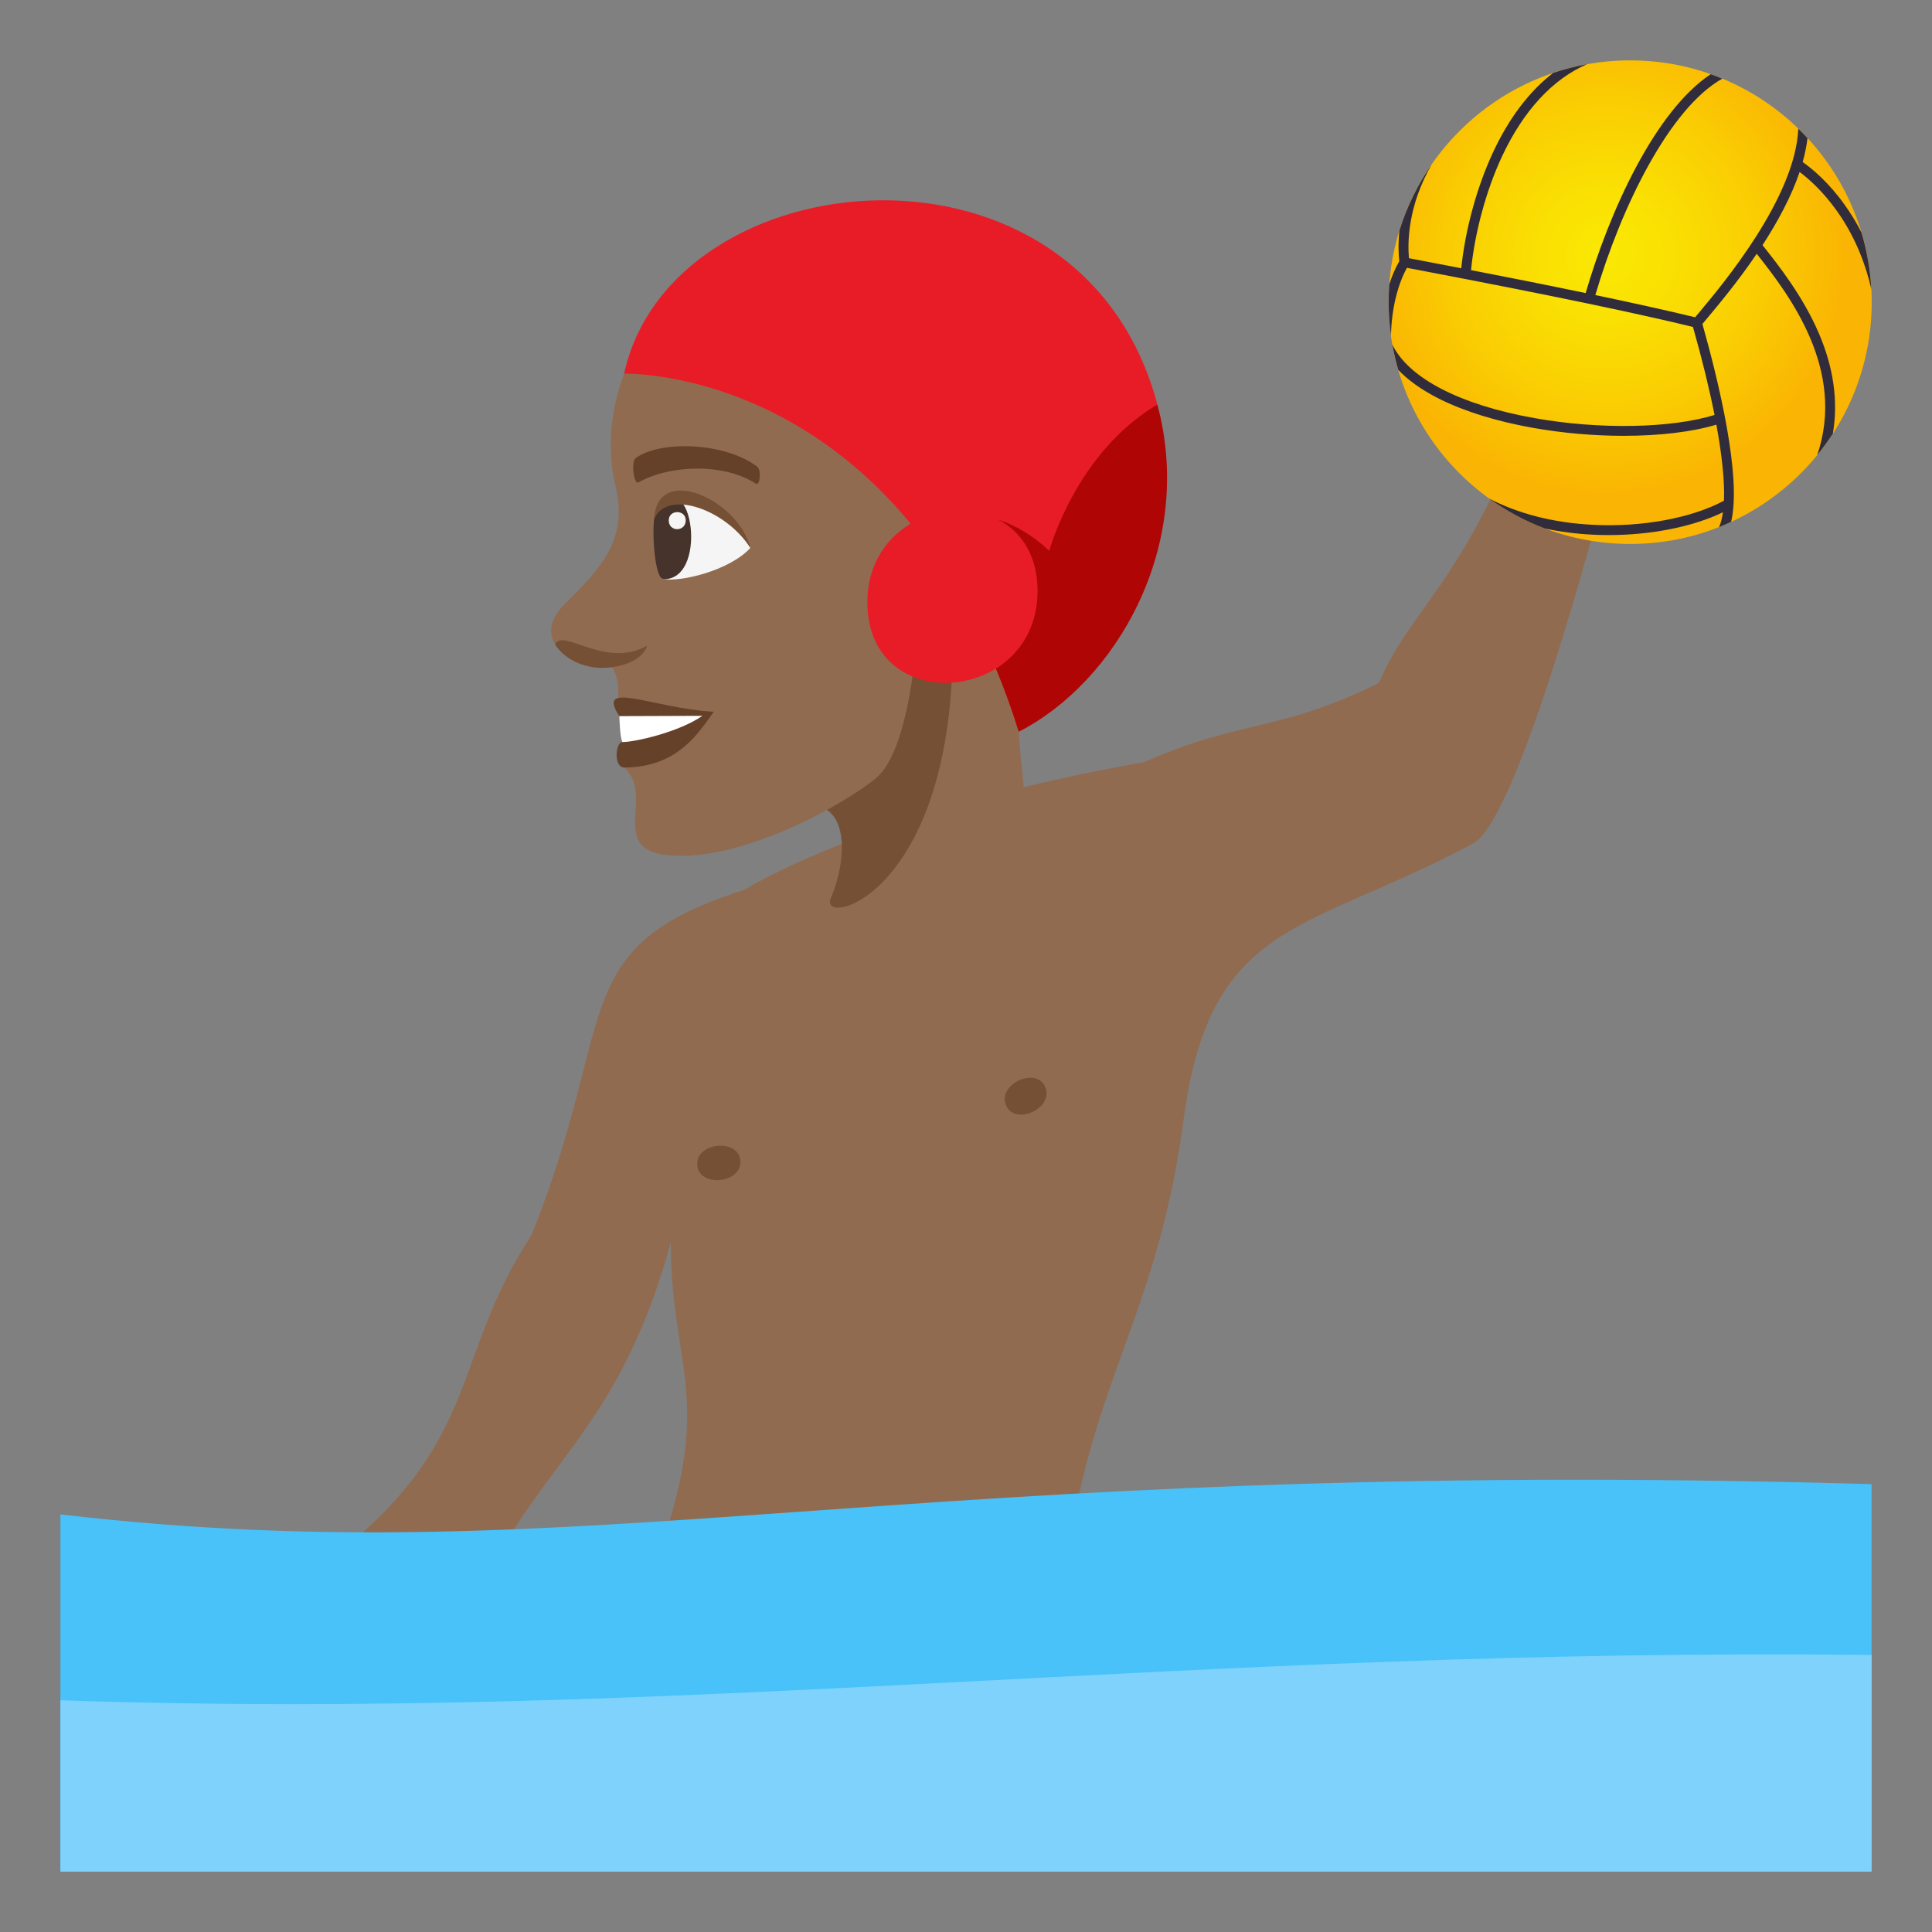 <svg enable-background="new 0 0 64 64" height="64" viewBox="0 0 64 64" width="64" xmlns="http://www.w3.org/2000/svg" xmlns:xlink="http://www.w3.org/1999/xlink"><rect x="0" y="0" width="64" height="64" fill="#808080" stroke="none"/><radialGradient id="a" cx="53.772" cy="8.441" gradientTransform="matrix(.999 0 0 1 -.536 0)" gradientUnits="userSpaceOnUse" r="8.01"><stop offset="0" stop-color="#fae803"/><stop offset=".258" stop-color="#fae103"/><stop offset=".636" stop-color="#facd03"/><stop offset="1" stop-color="#fab403"/></radialGradient><path d="m49.892 15.437c-1.848 4.166-3.27 4.971-4.213 7.185-3.311 1.643-4.561 1.196-7.779 2.626-9.047 1.578-13.248 4.231-13.248 4.231-5.961 1.895-4.135 4.204-7.045 11.436-2.625 4-1.666 6.667-6.207 10.376-3.275 2.675.027 4.66 5.141.182 1.85-3.308 4.135-4.683 5.68-10.315 0 4.281 1.553 5.185-.6 10.861l14.012-1.991c.994-4.917 2.795-7.081 3.58-12.967.883-6.636 4.092-6.161 9.592-9.125 1.531-.823 4.281-11.455 4.281-11.455s-2.892-1.724-3.194-1.044z" fill="#916b50"/><path d="m2.001 62h59.998v-12.836c-32.492-.939-42.371 3.053-59.998 1.003v11.833z" fill="#48c2f9"/><path d="m61.999 54.823c-22.666-.26-39.188 2.21-59.998 1.5v5.677h59.998z" fill="#7ed2fc"/><ellipse cx="54.001" cy="10.01" fill="url(#a)" rx="8.002" ry="8.01"/><path d="m61.112 6.792c-.531-.748-1.072-1.196-1.396-1.425.074-.267.129-.531.16-.791-.098-.108-.199-.212-.305-.312-.1 2.291-2.506 5.159-3.303 6.109-.043.051-.082.096-.115.137-.965-.234-2.121-.488-3.305-.736.854-2.914 2.457-6.189 4.205-7.168-.125-.054-.254-.103-.383-.148-1.854 1.227-3.365 4.575-4.143 7.25-1.326-.276-2.668-.541-3.797-.76.123-1.243.5-2.636 1.02-3.754.709-1.521 1.684-2.578 2.826-3.068-.387.07-.762.167-1.125.289-.789.607-1.469 1.502-1.998 2.643-.531 1.14-.916 2.557-1.047 3.828-.506-.099-.963-.186-1.344-.258-.139-.028-.272-.053-.389-.075-.047-.515-.039-1.731.754-3.108-.461.665-.824 1.402-1.07 2.191-.045.439-.029.791-.004 1.018-.123.209-.236.469-.332.767-.014.196-.021.392-.021.591 0 .375.027.746.078 1.108.016-.921.242-1.734.529-2.247.119.023.252.049.395.074 2.072.397 6.355 1.217 9.08 1.884.305 1.075.543 2.054.715 2.915-1.443.444-3.811.489-5.963.105-2.465-.438-4.172-1.323-4.711-2.436.051.285.117.563.195.836.336.354.789.674 1.355.959.83.416 1.902.749 3.102.962.992.177 2.031.265 3.01.265 1.174 0 2.26-.125 3.072-.37.191 1.036.277 1.89.252 2.519-1.07.577-2.721.883-4.34.799-1.307-.065-2.488-.369-3.445-.875.566.41 1.189.747 1.855.998.5.107 1.025.176 1.572.203.18.01.359.014.539.014 1.404 0 2.793-.275 3.785-.756-.027.195-.07.359-.129.492.137-.055.27-.112.4-.173.355-1.479-.412-4.645-.951-6.556.035-.043.078-.094.125-.15.385-.459 1.041-1.241 1.674-2.174 1.107 1.395 2.959 3.854 2.004 6.668.184-.229.357-.465.518-.711.182-1.072.025-2.189-.469-3.335-.521-1.21-1.316-2.224-1.861-2.909.488-.754.947-1.588 1.229-2.424.289.217.766.63 1.23 1.284.541.758.924 1.632 1.145 2.601-.035-.652-.148-1.283-.328-1.884-.163-.318-.345-.619-.55-.906z" fill="#302c3b"/><path d="m26.202 26.693c2.199-.469 2.266 1.487 2.051 2.575-.582 2.969 5.715.455 5.711-1.996-.002-1.251-.141-1.756-.217-3.033.533-8.723-7.545 2.454-7.545 2.454z" fill="#916b50"/><path d="m26.202 26.693c2.199-.469 1.773 2.043 1.322 3.055-.438.979 3.791.062 4.027-7.73.534-8.724-5.349 4.675-5.349 4.675z" fill="#755035"/><path d="m20.675 12.379c-.467 1.224-.561 2.538-.295 3.68.42 1.757-.361 2.661-1.654 3.93-1.232 1.203.195 2.18 1.545 2.112.283.397.201 1.048.201 1.048s1.031.78.209 2.276c1.094 1.022-.77 2.936 1.893 2.927 2.6-.009 5.984-2.09 6.559-2.684.908-.94 1.154-3.77 1.154-3.77 1.104 1.496 3.855-1.243 3.863-4.456.013-5.325-4.393-12.745-13.475-5.063z" fill="#916b50"/><path d="m24.856 18.151c-.695.762-2.375 1.154-2.928 1.023-1.23-4.087 2.093-2.754 2.928-1.023z" fill="#f5f5f5"/><path d="m21.991 19.188c1.588-.004.828-4.296-.318-2.009-.072.404-.002 2.01.318 2.009z" fill="#45332c"/><path d="m24.856 18.151c-.387-1.597-3.088-2.821-3.184-.973.462-.986 2.38-.29 3.184.973z" fill="#755035"/><path d="m22.153 17.237c-.002.392.561.39.563-.001 0-.362-.563-.362-.563.001z" fill="#f5f5f5"/><path d="m25.069 15.446c-1.102-.813-3.217-.85-4.006-.275-.172.109-.061.886.08.811 1.104-.61 2.871-.629 3.9.042.134.084.192-.463.026-.578z" fill="#664129"/><path d="m20.517 23.723c.504.326.105.859.105.859-.242 0-.301.844.059.843 1.797-.006 2.479-1.185 2.965-1.848-1.973-.1-3.942-1.091-3.129.146z" fill="#664129"/><path d="m20.517 23.723s.018.748.105.859c.395 0 1.854-.321 2.645-.869z" fill="#fff"/><path d="m21.438 21.39c-.189.559-1.002.735-1.486.735-.654.002-1.277-.314-1.563-.777.251-.562 1.661.823 3.049.042z" fill="#755035"/><path d="m20.675 12.379s9.266-.274 13.072 11.86l4.592-10.838c-2.527-9.529-16.108-8.172-17.664-1.022z" fill="#e81c27"/><path d="m38.339 13.401c-2.711 1.602-3.58 4.846-3.58 4.846-2.221-2.098-4.619-.879-4.619-.879s2.236 2.398 3.607 6.871c3.18-1.617 5.861-6.117 4.592-10.838z" fill="#b00505"/><path d="m34.37 19.526c.051 3.788-5.584 4.273-5.637.482-.054-3.79 5.58-4.276 5.637-.482z" fill="#e81c27"/><g fill="#755035"><path d="m24.526 38.475c.02.757-1.41.855-1.43.098s1.411-.858 1.43-.098z"/><path d="m34.632 36.025c.275.704-1.035 1.283-1.311.576-.275-.705 1.035-1.285 1.311-.576z"/></g></svg>